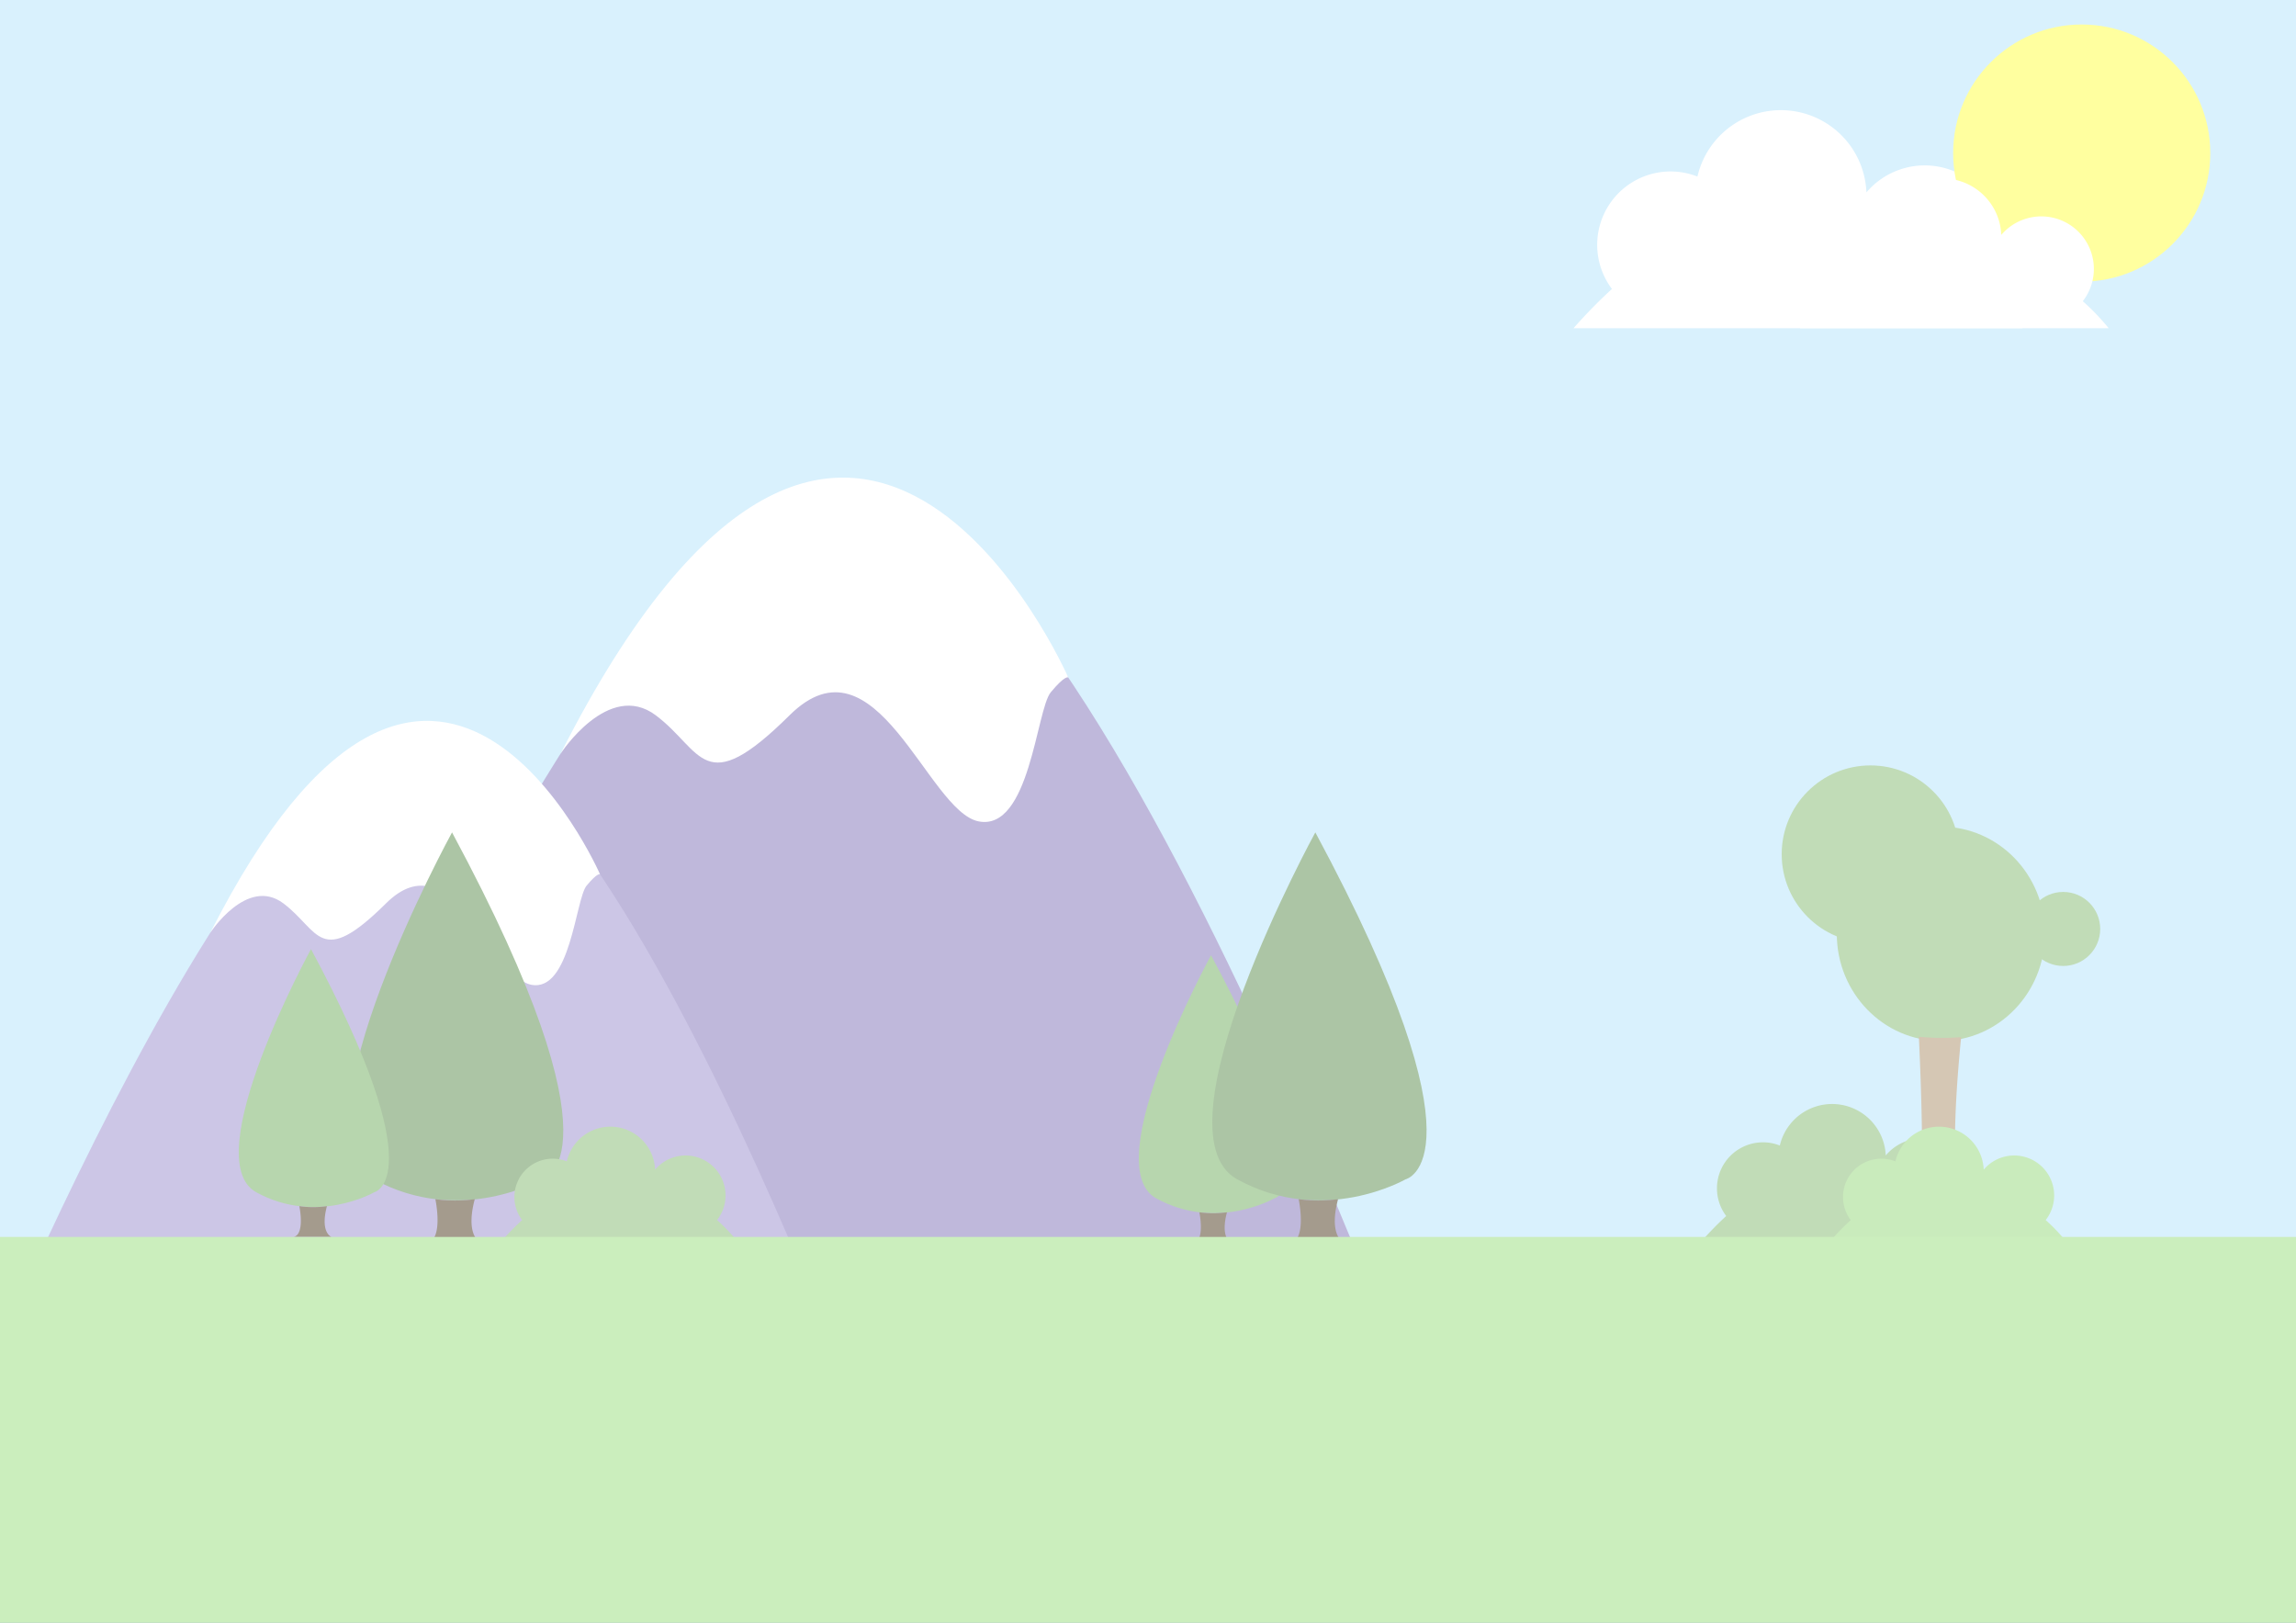 <svg xmlns="http://www.w3.org/2000/svg" xmlns:xlink="http://www.w3.org/1999/xlink" width="375" height="265" viewBox="0 0 375 265">
  <rect x="0" y="0" width="375" height="265" fill="#333333" stroke="none"/>
  <defs>
    <clipPath id="clip-path">
      <rect id="Rectangle_763" data-name="Rectangle 763" width="375" height="265" transform="translate(1799 589)" fill="#fff"/>
    </clipPath>
  </defs>
  <g id="Group_338" data-name="Group 338" transform="translate(-640 -448)">
    <g id="Mask_Group_19" data-name="Mask Group 19" transform="translate(-1159 -141)" clip-path="url(#clip-path)">
      <path id="Path_1245" data-name="Path 1245" d="M0,0H375V265H0Z" transform="translate(1799 589)" fill="#d9f1fd"/>
      <g id="Group_307" data-name="Group 307" transform="translate(0 -8)">
        <g id="Group_301" data-name="Group 301" transform="translate(1724 587)">
          <ellipse id="Ellipse_65" data-name="Ellipse 65" cx="17" cy="17.5" rx="17" ry="17.5" transform="translate(375 145)" fill="#c1dcb7"/>
          <circle id="Ellipse_66" data-name="Ellipse 66" cx="14.5" cy="14.5" r="14.5" transform="translate(366 135)" fill="#c1dcb7"/>
          <circle id="Ellipse_67" data-name="Ellipse 67" cx="6.045" cy="6.045" r="6.045" transform="translate(405.931 155.661)" fill="#c1dcb7"/>
          <path id="Path_1050" data-name="Path 1050" d="M396.155,195.479s1.155,22.948,0,26.318L395,225.168h9.525s-4.4.095-1.465-29.626A39.606,39.606,0,0,1,396.155,195.479Z" transform="translate(-7.752 -16.168)" fill="#d5c7b4"/>
        </g>
        <path id="Path_1240" data-name="Path 1240" d="M370.275,253.7a7.831,7.831,0,0,0-12.148-9.883,8.768,8.768,0,0,0-17.3-1.622,7.513,7.513,0,0,0-8.755,11.51,52.1,52.1,0,0,0-3.936,4.018h46A34.246,34.246,0,0,0,370.275,253.7Z" transform="translate(1748.867 541.879)" fill="#c1dcb7"/>
        <path id="Path_1241" data-name="Path 1241" d="M350.25,164.647a6.526,6.526,0,0,0-10.123-8.235,7.306,7.306,0,0,0-14.419-1.352,6.261,6.261,0,0,0-7.3,9.591,43.413,43.413,0,0,0-3.28,3.349h38.332A28.536,28.536,0,0,0,350.25,164.647Z" transform="translate(1782.867 631.6)" fill="#c9ebbc"/>
        <g id="Group_302" data-name="Group 302" transform="translate(1436 376.726)">
          <g id="Group_208" data-name="Group 208">
            <path id="Path_1080" data-name="Path 1080" d="M395.5,465s58.585-151.523,100.192-165.1S600,465,600,465Z" fill="#bfb8db"/>
            <path id="Path_1081" data-name="Path 1081" d="M454.553,343.359s7.828-12.055,15.544-6.278,7.717,14.029,21.865,0,22.508,15.68,30.868,17.331,9.432-18.234,11.79-21.084,2.854-2.421,2.854-2.421S502.031,249.777,454.553,343.359Z" fill="#fff"/>
          </g>
          <g id="Group_209" data-name="Group 209">
            <path id="Path_1082" data-name="Path 1082" d="M352,466s44.977-116.328,76.92-126.751S509,466,509,466Z" fill="#ccc6e6"/>
            <path id="Path_1083" data-name="Path 1083" d="M397.337,372.613s6.009-9.255,11.933-4.82,5.925,10.771,16.787,0,17.279,12.038,23.7,13.3,7.241-14,9.051-16.186S461,363.053,461,363.053,433.787,300.768,397.337,372.613Z" fill="#fff"/>
          </g>
        </g>
        <g id="Group_303" data-name="Group 303" transform="translate(1560.096 598.936)">
          <path id="Path_1048" data-name="Path 1048" d="M312.735,134s-26.826,48.957-12.742,56.669,27.451,0,27.451,0S341.572,187.651,312.735,134Z" fill="#acc5a5"/>
          <path id="Path_1049" data-name="Path 1049" d="M316.3,223.313s1.379,6.5-1.3,7.167h8.808s-2.727-.921-1.073-7.167A23.342,23.342,0,0,1,316.3,223.313Z" transform="translate(-6.289 -29.416)" fill="#a49b8d"/>
        </g>
        <g id="Group_304" data-name="Group 304" transform="translate(1542.096 618)">
          <path id="Path_1048-2" data-name="Path 1048" d="M307.7,134s-18.8,34.31-8.93,39.715,19.238,0,19.238,0S327.909,171.6,307.7,134Z" fill="#b7d6ae"/>
          <path id="Path_1049-2" data-name="Path 1049" d="M315.914,223.313s.966,4.553-.914,5.023h6.173s-1.911-.645-.752-5.023A16.359,16.359,0,0,1,315.914,223.313Z" transform="translate(-10.121 -47.336)" fill="#a49b8d"/>
        </g>
        <path id="Path_1242" data-name="Path 1242" d="M363.25,250.647a6.526,6.526,0,0,0-10.123-8.235,7.306,7.306,0,0,0-14.419-1.352,6.261,6.261,0,0,0-7.3,9.591,43.419,43.419,0,0,0-3.28,3.349h38.332A28.534,28.534,0,0,0,363.25,250.647Z" transform="translate(1552.867 545.6)" fill="#c1dcb7"/>
        <g id="Group_305" data-name="Group 305" transform="translate(1689.096 619)">
          <path id="Path_1048-3" data-name="Path 1048" d="M307.7,134s-18.8,34.31-8.93,39.715,19.238,0,19.238,0S327.909,171.6,307.7,134Z" fill="#b7d6ae"/>
          <path id="Path_1049-3" data-name="Path 1049" d="M315.914,223.313s.966,4.553-.914,5.023h6.173s-1.911-.645-.752-5.023A16.359,16.359,0,0,1,315.914,223.313Z" transform="translate(-10.121 -47.336)" fill="#a49b8d"/>
        </g>
        <g id="Group_306" data-name="Group 306" transform="translate(1701.096 598.936)">
          <path id="Path_1048-4" data-name="Path 1048" d="M312.735,134s-26.826,48.957-12.742,56.669,27.451,0,27.451,0S341.572,187.651,312.735,134Z" fill="#acc5a5"/>
          <path id="Path_1049-4" data-name="Path 1049" d="M316.3,223.313s1.379,6.5-1.3,7.167h8.808s-2.727-.921-1.073-7.167A23.342,23.342,0,0,1,316.3,223.313Z" transform="translate(-6.289 -29.416)" fill="#a49b8d"/>
        </g>
        <path id="Path_1243" data-name="Path 1243" d="M382.346,178.583a12.491,12.491,0,0,0-19.375-15.762,13.984,13.984,0,0,0-27.6-2.587,11.983,11.983,0,0,0-13.963,18.357A83.09,83.09,0,0,0,315.133,185H388.5A54.619,54.619,0,0,0,382.346,178.583Z" transform="translate(1740.867 465.6)" fill="#fff"/>
        <circle id="Ellipse_200" data-name="Ellipse 200" cx="21" cy="21" r="21" transform="translate(2118 601)" fill="#ffff9f"/>
        <path id="Path_1244" data-name="Path 1244" d="M361.309,169.449A8.581,8.581,0,0,0,348,158.62a9.607,9.607,0,0,0-18.96-1.777,8.232,8.232,0,0,0-9.593,12.611,57.08,57.08,0,0,0-4.312,4.4h50.4A37.525,37.525,0,0,0,361.309,169.449Z" transform="translate(1777.867 476.742)" fill="#fff"/>
      </g>
    </g>
    <rect id="Rectangle_782" data-name="Rectangle 782" width="375" height="63" transform="translate(640 650)" fill="#cbeebd"/>
  </g>
</svg>
